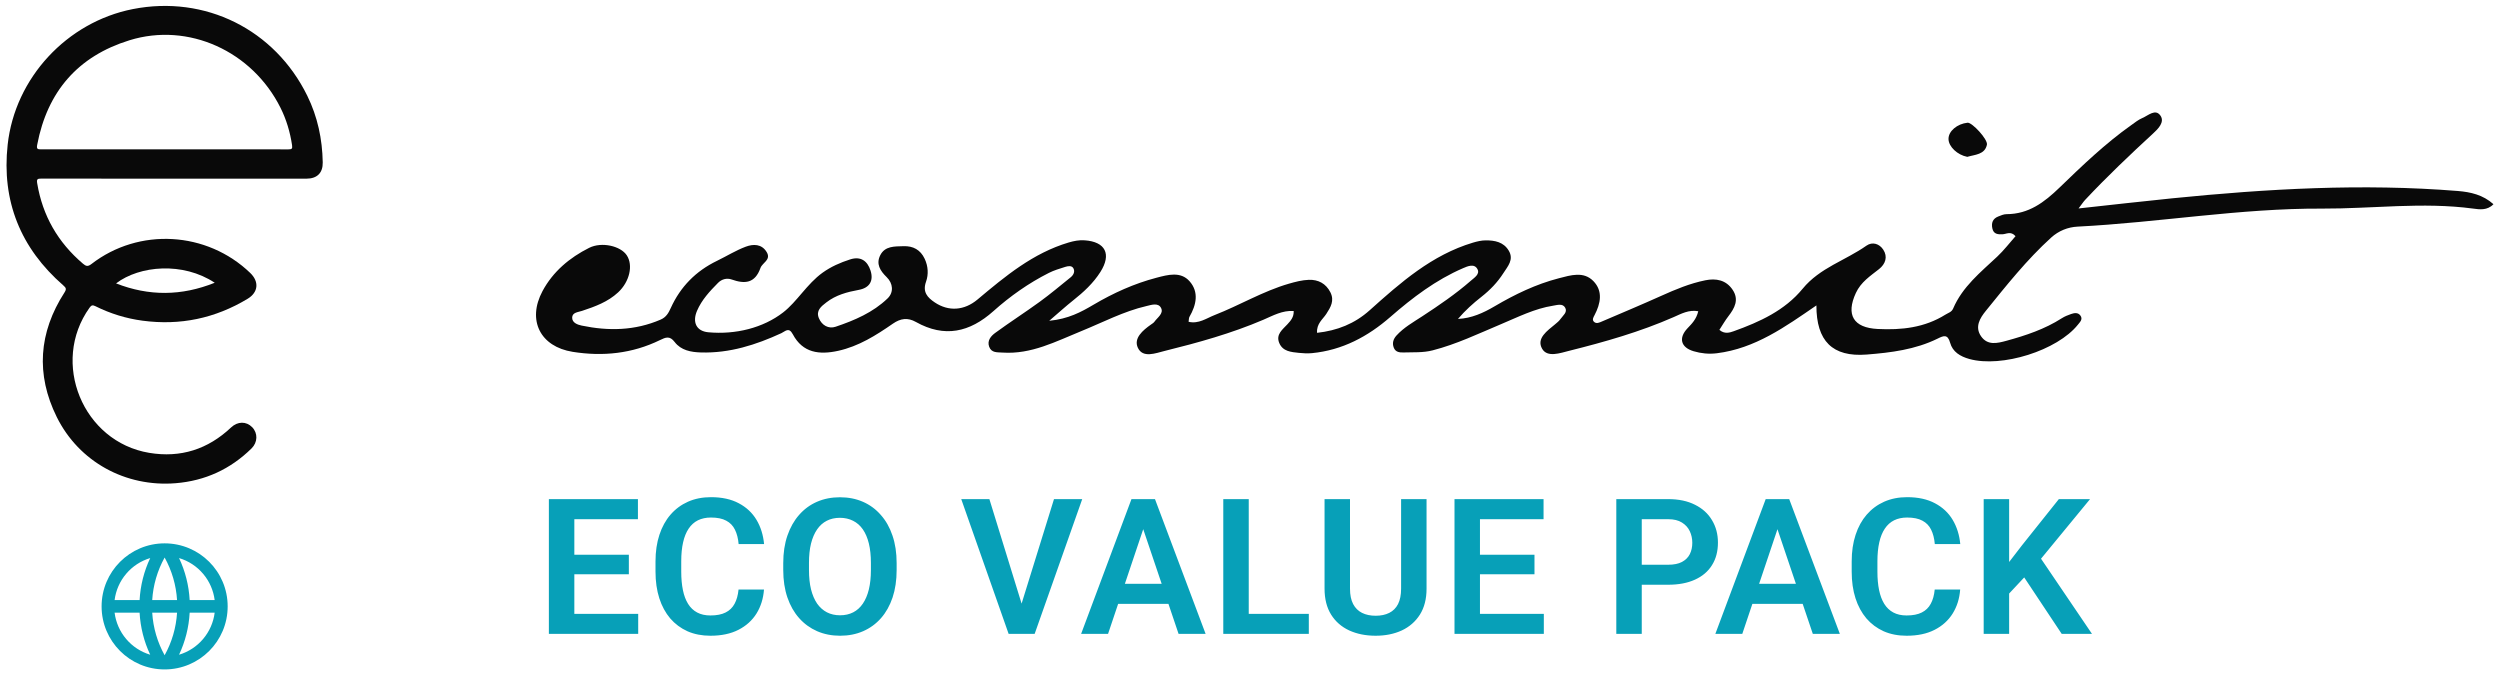 <svg width="211" height="57" viewBox="0 0 211 57" fill="none" xmlns="http://www.w3.org/2000/svg">
<path d="M25.935 8.083C23.192 2.49 17.314 -0.434 11.21 0.767C5.657 1.86 1.264 6.569 0.647 12.212C0.127 16.972 1.733 20.944 5.347 24.091C5.582 24.295 5.625 24.402 5.441 24.688C3.267 28.061 3.011 31.598 4.787 35.189C6.664 38.984 10.607 41.127 14.826 40.783C17.312 40.581 19.451 39.598 21.23 37.847C21.756 37.329 21.771 36.556 21.285 36.057C20.785 35.545 20.059 35.552 19.501 36.079C17.549 37.922 15.243 38.662 12.596 38.221C6.987 37.286 4.248 30.596 7.557 25.97C7.71 25.756 7.818 25.726 8.047 25.84C9.307 26.468 10.636 26.88 12.033 27.066C15.205 27.49 18.162 26.87 20.899 25.218C21.805 24.671 21.885 23.774 21.121 23.039C17.459 19.517 11.728 19.184 7.717 22.284C7.404 22.526 7.25 22.465 6.996 22.25C4.891 20.456 3.594 18.21 3.14 15.474C3.08 15.12 3.161 15.073 3.481 15.074C7.223 15.083 10.966 15.08 14.708 15.08C18.425 15.08 22.141 15.08 25.858 15.08C26.759 15.08 27.256 14.596 27.239 13.702C27.204 11.739 26.806 9.858 25.935 8.083ZM18.123 23.864C15.316 24.991 12.569 25.005 9.796 23.919C11.785 22.405 15.444 22.09 18.123 23.864ZM24.338 12.607C20.842 12.598 17.345 12.601 13.849 12.601C10.391 12.6 6.934 12.597 3.476 12.606C3.161 12.607 3.071 12.573 3.141 12.211C3.995 7.728 6.575 4.745 10.929 3.398C15.897 1.86 21.286 4.309 23.677 9.101C24.172 10.095 24.484 11.147 24.649 12.247C24.694 12.554 24.631 12.608 24.338 12.607Z" fill="#090909"/>
<path d="M13.895 45.859C10.957 45.859 8.575 48.242 8.575 51.18C8.575 54.118 10.957 56.5 13.895 56.5C16.833 56.5 19.215 54.118 19.215 51.18C19.215 48.24 16.833 45.859 13.895 45.859ZM17.142 48.428C17.675 49.057 18.015 49.828 18.118 50.647H16.008C15.941 49.418 15.638 48.213 15.112 47.1C15.904 47.337 16.609 47.798 17.142 48.428ZM13.895 47.055C14.508 48.159 14.866 49.386 14.943 50.647H12.848H12.847C12.924 49.386 13.282 48.16 13.895 47.055ZM10.649 48.428C11.182 47.798 11.886 47.337 12.678 47.1C12.153 48.213 11.848 49.417 11.782 50.647H9.672C9.776 49.829 10.115 49.057 10.649 48.428ZM10.649 53.931C10.115 53.301 9.776 52.53 9.672 51.711H11.782C11.848 52.94 12.152 54.145 12.678 55.259C11.886 55.022 11.181 54.561 10.649 53.931ZM13.895 55.304C13.298 54.228 12.927 53.009 12.847 51.711H14.944C14.866 52.972 14.508 54.2 13.895 55.304ZM17.142 53.931C16.608 54.561 15.904 55.022 15.112 55.259C15.637 54.145 15.941 52.941 16.008 51.711H18.118C18.015 52.53 17.675 53.301 17.142 53.931Z" fill="#07A0B8"/>
<path d="M207.448 16.12C199.391 15.47 191.357 15.932 183.335 16.738C180.771 16.996 178.212 17.291 175.43 17.593C175.705 17.234 175.832 17.035 175.991 16.864C177.826 14.908 179.77 13.062 181.741 11.247C182.148 10.873 182.718 10.302 182.344 9.761C181.917 9.146 181.314 9.752 180.823 9.957C180.486 10.099 180.189 10.339 179.886 10.555C177.689 12.108 175.753 13.968 173.828 15.828C172.541 17.073 171.225 18.072 169.35 18.075C169.114 18.075 168.871 18.184 168.643 18.275C168.182 18.459 168.056 18.821 168.155 19.282C168.259 19.758 168.606 19.791 169.01 19.773C169.342 19.761 169.707 19.476 170.111 19.934C169.6 20.51 169.129 21.13 168.569 21.656C167.158 22.98 165.63 24.2 164.842 26.048C164.715 26.343 164.438 26.402 164.195 26.554C162.429 27.66 160.492 27.866 158.479 27.766C156.426 27.665 155.779 26.573 156.637 24.723C157.061 23.806 157.849 23.297 158.593 22.71C159.134 22.281 159.344 21.673 158.945 21.068C158.623 20.577 158.038 20.376 157.529 20.733C155.761 21.98 153.596 22.598 152.143 24.369C150.638 26.204 148.516 27.169 146.326 27.955C145.989 28.076 145.55 28.218 145.116 27.841C145.381 27.434 145.602 27.045 145.872 26.695C146.408 26.003 146.795 25.286 146.229 24.451C145.674 23.627 144.831 23.474 143.926 23.657C142.626 23.92 141.411 24.428 140.206 24.971C138.555 25.713 136.883 26.415 135.217 27.127C134.996 27.221 134.738 27.36 134.528 27.156C134.354 26.988 134.486 26.772 134.58 26.596C135.096 25.614 135.301 24.565 134.481 23.724C133.657 22.878 132.571 23.226 131.564 23.486C129.633 23.987 127.86 24.843 126.149 25.849C125.197 26.41 124.2 26.866 123.052 26.918C123.667 26.199 124.334 25.599 125.04 25.046C125.764 24.478 126.392 23.826 126.883 23.057C127.245 22.486 127.798 21.914 127.334 21.147C126.898 20.423 126.159 20.284 125.397 20.287C125.035 20.287 124.663 20.376 124.314 20.48C120.847 21.519 118.214 23.843 115.603 26.184C114.333 27.323 112.865 27.903 111.159 28.091C111.107 27.313 111.638 26.958 111.938 26.497C112.312 25.924 112.639 25.373 112.285 24.671C111.905 23.922 111.253 23.59 110.465 23.617C109.899 23.637 109.329 23.786 108.779 23.945C106.591 24.58 104.633 25.763 102.525 26.586C101.83 26.856 101.168 27.36 100.318 27.159C100.345 26.98 100.333 26.841 100.39 26.742C100.968 25.738 101.208 24.654 100.4 23.739C99.648 22.888 98.572 23.188 97.608 23.441C95.723 23.935 93.967 24.731 92.289 25.72C91.245 26.338 90.166 26.918 88.554 27.075C89.397 26.353 89.97 25.832 90.573 25.353C91.453 24.657 92.269 23.907 92.874 22.953C93.826 21.452 93.305 20.403 91.54 20.282C91.084 20.25 90.647 20.334 90.201 20.465C87.188 21.36 84.842 23.315 82.501 25.279C81.395 26.206 80.074 26.316 78.891 25.522C78.273 25.108 77.847 24.644 78.157 23.776C78.378 23.156 78.338 22.472 78.043 21.842C77.686 21.083 77.071 20.75 76.252 20.778C75.511 20.802 74.693 20.75 74.293 21.542C73.924 22.276 74.279 22.849 74.839 23.394C75.372 23.915 75.449 24.669 74.913 25.185C73.683 26.373 72.119 27.04 70.522 27.578C69.934 27.776 69.364 27.464 69.111 26.849C68.851 26.212 69.309 25.859 69.743 25.524C70.549 24.897 71.496 24.646 72.481 24.465C73.388 24.299 73.751 23.707 73.473 22.836C73.212 22.025 72.65 21.606 71.754 21.894C70.926 22.159 70.138 22.504 69.426 23.015C68.114 23.957 67.264 25.467 66.098 26.368C64.402 27.68 62.079 28.255 59.78 28.044C58.766 27.95 58.419 27.189 58.828 26.234C59.224 25.306 59.904 24.58 60.601 23.875C60.913 23.56 61.34 23.444 61.749 23.588C62.862 23.982 63.72 23.922 64.184 22.615C64.343 22.169 65.106 21.933 64.707 21.274C64.281 20.569 63.564 20.589 62.944 20.82C62.103 21.135 61.327 21.621 60.514 22.015C58.736 22.876 57.432 24.193 56.616 25.991C56.425 26.412 56.229 26.772 55.758 26.975C53.588 27.913 51.359 27.952 49.09 27.479C48.725 27.402 48.297 27.236 48.291 26.822C48.287 26.363 48.788 26.35 49.12 26.239C50.218 25.877 51.302 25.482 52.17 24.676C53.139 23.776 53.454 22.387 52.899 21.547C52.383 20.763 50.791 20.383 49.722 20.919C48.073 21.747 46.672 22.921 45.789 24.567C44.475 27.025 45.591 29.259 48.339 29.696C50.88 30.1 53.36 29.847 55.696 28.706C56.192 28.463 56.527 28.322 56.941 28.865C57.481 29.572 58.317 29.723 59.165 29.748C61.573 29.817 63.794 29.113 65.947 28.119C66.284 27.962 66.574 27.576 66.914 28.213C67.755 29.793 69.153 29.959 70.743 29.609C72.476 29.227 73.936 28.302 75.36 27.317C76.01 26.869 76.607 26.782 77.306 27.176C79.714 28.525 81.837 28.052 83.848 26.256C85.261 24.994 86.818 23.895 88.522 23.035C88.956 22.814 89.434 22.675 89.903 22.526C90.139 22.452 90.451 22.397 90.588 22.633C90.749 22.908 90.61 23.206 90.367 23.402C89.501 24.101 88.648 24.82 87.751 25.472C86.518 26.368 85.234 27.191 84.004 28.091C83.652 28.349 83.297 28.734 83.483 29.257C83.677 29.8 84.175 29.726 84.631 29.758C87.047 29.917 89.117 28.818 91.247 27.952C93.075 27.211 94.83 26.276 96.767 25.829C97.164 25.738 97.764 25.517 97.999 26.003C98.222 26.462 97.692 26.794 97.436 27.151C97.367 27.248 97.253 27.315 97.151 27.387C96.452 27.875 95.654 28.55 96.04 29.361C96.46 30.244 97.531 29.808 98.277 29.624C101.111 28.922 103.928 28.143 106.626 26.988C107.437 26.64 108.233 26.182 109.188 26.249C109.21 26.769 108.93 27.072 108.655 27.372C108.24 27.821 107.668 28.225 107.968 28.947C108.268 29.669 108.979 29.713 109.634 29.783C109.999 29.822 110.371 29.84 110.735 29.805C113.294 29.555 115.441 28.411 117.353 26.745C119.223 25.115 121.192 23.622 123.486 22.633C123.853 22.474 124.438 22.211 124.701 22.722C124.919 23.146 124.433 23.436 124.13 23.702C122.853 24.818 121.455 25.767 120.039 26.695C119.283 27.191 118.484 27.635 117.864 28.317C117.591 28.617 117.487 28.962 117.634 29.341C117.775 29.711 118.107 29.76 118.457 29.748C119.278 29.718 120.093 29.783 120.917 29.569C122.925 29.054 124.78 28.161 126.674 27.365C128.115 26.762 129.521 26.043 131.083 25.8C131.421 25.748 131.894 25.584 132.105 25.976C132.313 26.36 131.904 26.638 131.703 26.928C131.589 27.094 131.421 27.228 131.262 27.36C130.597 27.915 129.643 28.555 130.161 29.443C130.602 30.197 131.678 29.798 132.46 29.602C135.455 28.853 138.423 28.009 141.26 26.762C141.887 26.487 142.537 26.12 143.333 26.268C143.174 26.948 142.795 27.317 142.425 27.707C141.652 28.523 141.853 29.321 142.941 29.644C143.569 29.83 144.221 29.899 144.898 29.815C148.136 29.413 150.673 27.583 153.304 25.777C153.299 28.781 154.655 30.15 157.544 29.924C159.592 29.763 161.65 29.507 163.54 28.577C164.021 28.342 164.381 28.168 164.591 28.93C164.802 29.698 165.442 30.083 166.213 30.299C168.946 31.057 173.642 29.582 175.383 27.394C175.564 27.166 175.807 26.941 175.589 26.636C175.39 26.358 175.076 26.407 174.798 26.504C174.528 26.598 174.255 26.707 174.014 26.861C172.574 27.784 170.979 28.314 169.347 28.761C168.569 28.974 167.753 29.175 167.203 28.384C166.65 27.59 167.111 26.841 167.604 26.236C169.342 24.091 171.061 21.921 173.114 20.056C173.754 19.476 174.53 19.168 175.358 19.126C182.242 18.776 189.063 17.576 195.972 17.606C200.22 17.623 204.465 17.035 208.715 17.603C209.263 17.678 209.928 17.782 210.448 17.234C209.561 16.438 208.509 16.207 207.448 16.12Z" fill="#090909"/>
<path d="M166.037 13.238C166.704 13.04 167.512 13.055 167.696 12.219C167.795 11.77 166.439 10.317 166.062 10.357C165.194 10.448 164.425 11.071 164.455 11.76C164.48 12.38 165.191 13.072 166.037 13.238Z" fill="#090909"/>
<path d="M53.864 51.812V53.5H47.818V51.812H53.864ZM48.474 42.125V53.5H46.325V42.125H48.474ZM53.075 46.82V48.469H47.818V46.82H53.075ZM53.841 42.125V43.82H47.818V42.125H53.841ZM62.333 49.758H64.481C64.424 50.518 64.213 51.193 63.849 51.781C63.484 52.365 62.976 52.823 62.325 53.156C61.674 53.49 60.885 53.656 59.958 53.656C59.244 53.656 58.601 53.531 58.028 53.281C57.461 53.026 56.974 52.664 56.567 52.195C56.166 51.721 55.859 51.154 55.645 50.492C55.432 49.825 55.325 49.078 55.325 48.25V47.383C55.325 46.555 55.434 45.807 55.653 45.141C55.872 44.474 56.184 43.906 56.591 43.438C57.002 42.964 57.494 42.599 58.067 42.344C58.645 42.089 59.291 41.961 60.005 41.961C60.932 41.961 61.716 42.133 62.356 42.477C62.997 42.815 63.494 43.281 63.849 43.875C64.203 44.469 64.416 45.151 64.489 45.922H62.341C62.299 45.443 62.195 45.036 62.028 44.703C61.867 44.37 61.622 44.117 61.294 43.945C60.971 43.768 60.541 43.68 60.005 43.68C59.588 43.68 59.221 43.758 58.903 43.914C58.591 44.07 58.33 44.305 58.122 44.617C57.914 44.925 57.757 45.31 57.653 45.773C57.549 46.232 57.497 46.763 57.497 47.367V48.25C57.497 48.828 57.544 49.346 57.638 49.805C57.731 50.263 57.877 50.651 58.075 50.969C58.273 51.286 58.528 51.529 58.841 51.695C59.153 51.862 59.526 51.945 59.958 51.945C60.484 51.945 60.911 51.862 61.239 51.695C61.572 51.529 61.825 51.284 61.997 50.961C62.174 50.638 62.286 50.237 62.333 49.758ZM75.676 47.523V48.109C75.676 48.969 75.562 49.742 75.333 50.43C75.103 51.112 74.778 51.693 74.356 52.172C73.934 52.651 73.432 53.018 72.848 53.273C72.265 53.529 71.617 53.656 70.903 53.656C70.2 53.656 69.554 53.529 68.965 53.273C68.382 53.018 67.877 52.651 67.45 52.172C67.023 51.693 66.692 51.112 66.458 50.43C66.223 49.742 66.106 48.969 66.106 48.109V47.523C66.106 46.659 66.223 45.885 66.458 45.203C66.692 44.521 67.02 43.94 67.442 43.461C67.864 42.977 68.367 42.607 68.95 42.352C69.538 42.096 70.184 41.969 70.887 41.969C71.601 41.969 72.249 42.096 72.833 42.352C73.416 42.607 73.919 42.977 74.34 43.461C74.767 43.94 75.096 44.521 75.325 45.203C75.559 45.885 75.676 46.659 75.676 47.523ZM73.504 48.109V47.508C73.504 46.888 73.447 46.344 73.333 45.875C73.218 45.401 73.049 45.003 72.825 44.68C72.601 44.357 72.325 44.115 71.997 43.953C71.669 43.786 71.299 43.703 70.887 43.703C70.471 43.703 70.101 43.786 69.778 43.953C69.46 44.115 69.189 44.357 68.965 44.68C68.742 45.003 68.57 45.401 68.45 45.875C68.335 46.344 68.278 46.888 68.278 47.508V48.109C68.278 48.724 68.335 49.268 68.45 49.742C68.57 50.216 68.742 50.617 68.965 50.945C69.195 51.268 69.471 51.513 69.794 51.68C70.117 51.846 70.486 51.93 70.903 51.93C71.32 51.93 71.689 51.846 72.012 51.68C72.335 51.513 72.606 51.268 72.825 50.945C73.049 50.617 73.218 50.216 73.333 49.742C73.447 49.268 73.504 48.724 73.504 48.109ZM86.121 51.273L88.957 42.125H91.34L87.324 53.5H85.738L86.121 51.273ZM83.504 42.125L86.324 51.273L86.73 53.5H85.129L81.129 42.125H83.504ZM96.761 43.852L93.519 53.5H91.246L95.496 42.125H96.949L96.761 43.852ZM99.472 53.5L96.215 43.852L96.019 42.125H97.48L101.754 53.5H99.472ZM99.324 49.273V50.969H93.222V49.273H99.324ZM110.464 51.812V53.5H104.745V51.812H110.464ZM105.394 42.125V53.5H103.245V42.125H105.394ZM118.253 42.125H120.401V49.68C120.401 50.55 120.214 51.281 119.839 51.875C119.464 52.464 118.953 52.909 118.308 53.211C117.662 53.508 116.927 53.656 116.104 53.656C115.271 53.656 114.529 53.508 113.878 53.211C113.227 52.909 112.716 52.464 112.347 51.875C111.977 51.281 111.792 50.55 111.792 49.68V42.125H113.94V49.68C113.94 50.211 114.029 50.646 114.206 50.984C114.383 51.318 114.633 51.565 114.956 51.727C115.279 51.888 115.662 51.969 116.104 51.969C116.552 51.969 116.935 51.888 117.253 51.727C117.576 51.565 117.823 51.318 117.995 50.984C118.167 50.646 118.253 50.211 118.253 49.68V42.125ZM130.299 51.812V53.5H124.253V51.812H130.299ZM124.909 42.125V53.5H122.76V42.125H124.909ZM129.51 46.82V48.469H124.253V46.82H129.51ZM130.276 42.125V43.82H124.253V42.125H130.276ZM140.791 49.352H137.861V47.664H140.791C141.27 47.664 141.658 47.586 141.955 47.43C142.257 47.268 142.479 47.05 142.619 46.773C142.76 46.492 142.83 46.172 142.83 45.812C142.83 45.464 142.76 45.138 142.619 44.836C142.479 44.534 142.257 44.289 141.955 44.102C141.658 43.914 141.27 43.82 140.791 43.82H138.564V53.5H136.416V42.125H140.791C141.676 42.125 142.432 42.284 143.057 42.602C143.687 42.914 144.166 43.349 144.494 43.906C144.828 44.458 144.994 45.089 144.994 45.797C144.994 46.531 144.828 47.164 144.494 47.695C144.166 48.227 143.687 48.635 143.057 48.922C142.432 49.208 141.676 49.352 140.791 49.352ZM150.291 43.852L147.049 53.5H144.775L149.025 42.125H150.478L150.291 43.852ZM153.002 53.5L149.744 43.852L149.549 42.125H151.009L155.283 53.5H153.002ZM152.853 49.273V50.969H146.752V49.273H152.853ZM163.29 49.758H165.439C165.382 50.518 165.171 51.193 164.806 51.781C164.441 52.365 163.934 52.823 163.283 53.156C162.632 53.49 161.843 53.656 160.915 53.656C160.202 53.656 159.559 53.531 158.986 53.281C158.418 53.026 157.931 52.664 157.525 52.195C157.124 51.721 156.816 51.154 156.603 50.492C156.389 49.825 156.283 49.078 156.283 48.25V47.383C156.283 46.555 156.392 45.807 156.611 45.141C156.829 44.474 157.142 43.906 157.548 43.438C157.96 42.964 158.452 42.599 159.025 42.344C159.603 42.089 160.249 41.961 160.962 41.961C161.889 41.961 162.673 42.133 163.314 42.477C163.954 42.815 164.452 43.281 164.806 43.875C165.16 44.469 165.374 45.151 165.447 45.922H163.298C163.257 45.443 163.152 45.036 162.986 44.703C162.824 44.37 162.579 44.117 162.251 43.945C161.928 43.768 161.499 43.68 160.962 43.68C160.546 43.68 160.178 43.758 159.861 43.914C159.548 44.07 159.288 44.305 159.079 44.617C158.871 44.925 158.715 45.31 158.611 45.773C158.507 46.232 158.454 46.763 158.454 47.367V48.25C158.454 48.828 158.501 49.346 158.595 49.805C158.689 50.263 158.835 50.651 159.033 50.969C159.231 51.286 159.486 51.529 159.798 51.695C160.111 51.862 160.483 51.945 160.915 51.945C161.441 51.945 161.869 51.862 162.197 51.695C162.53 51.529 162.783 51.284 162.954 50.961C163.132 50.638 163.244 50.237 163.29 49.758ZM169.571 42.125V53.5H167.423V42.125H169.571ZM176.4 42.125L171.837 47.672L169.228 50.461L168.845 48.375L170.657 46.023L173.767 42.125H176.4ZM174.009 53.5L170.47 48.172L172.009 46.781L176.564 53.5H174.009Z" fill="#07A0B8"/>
</svg>
